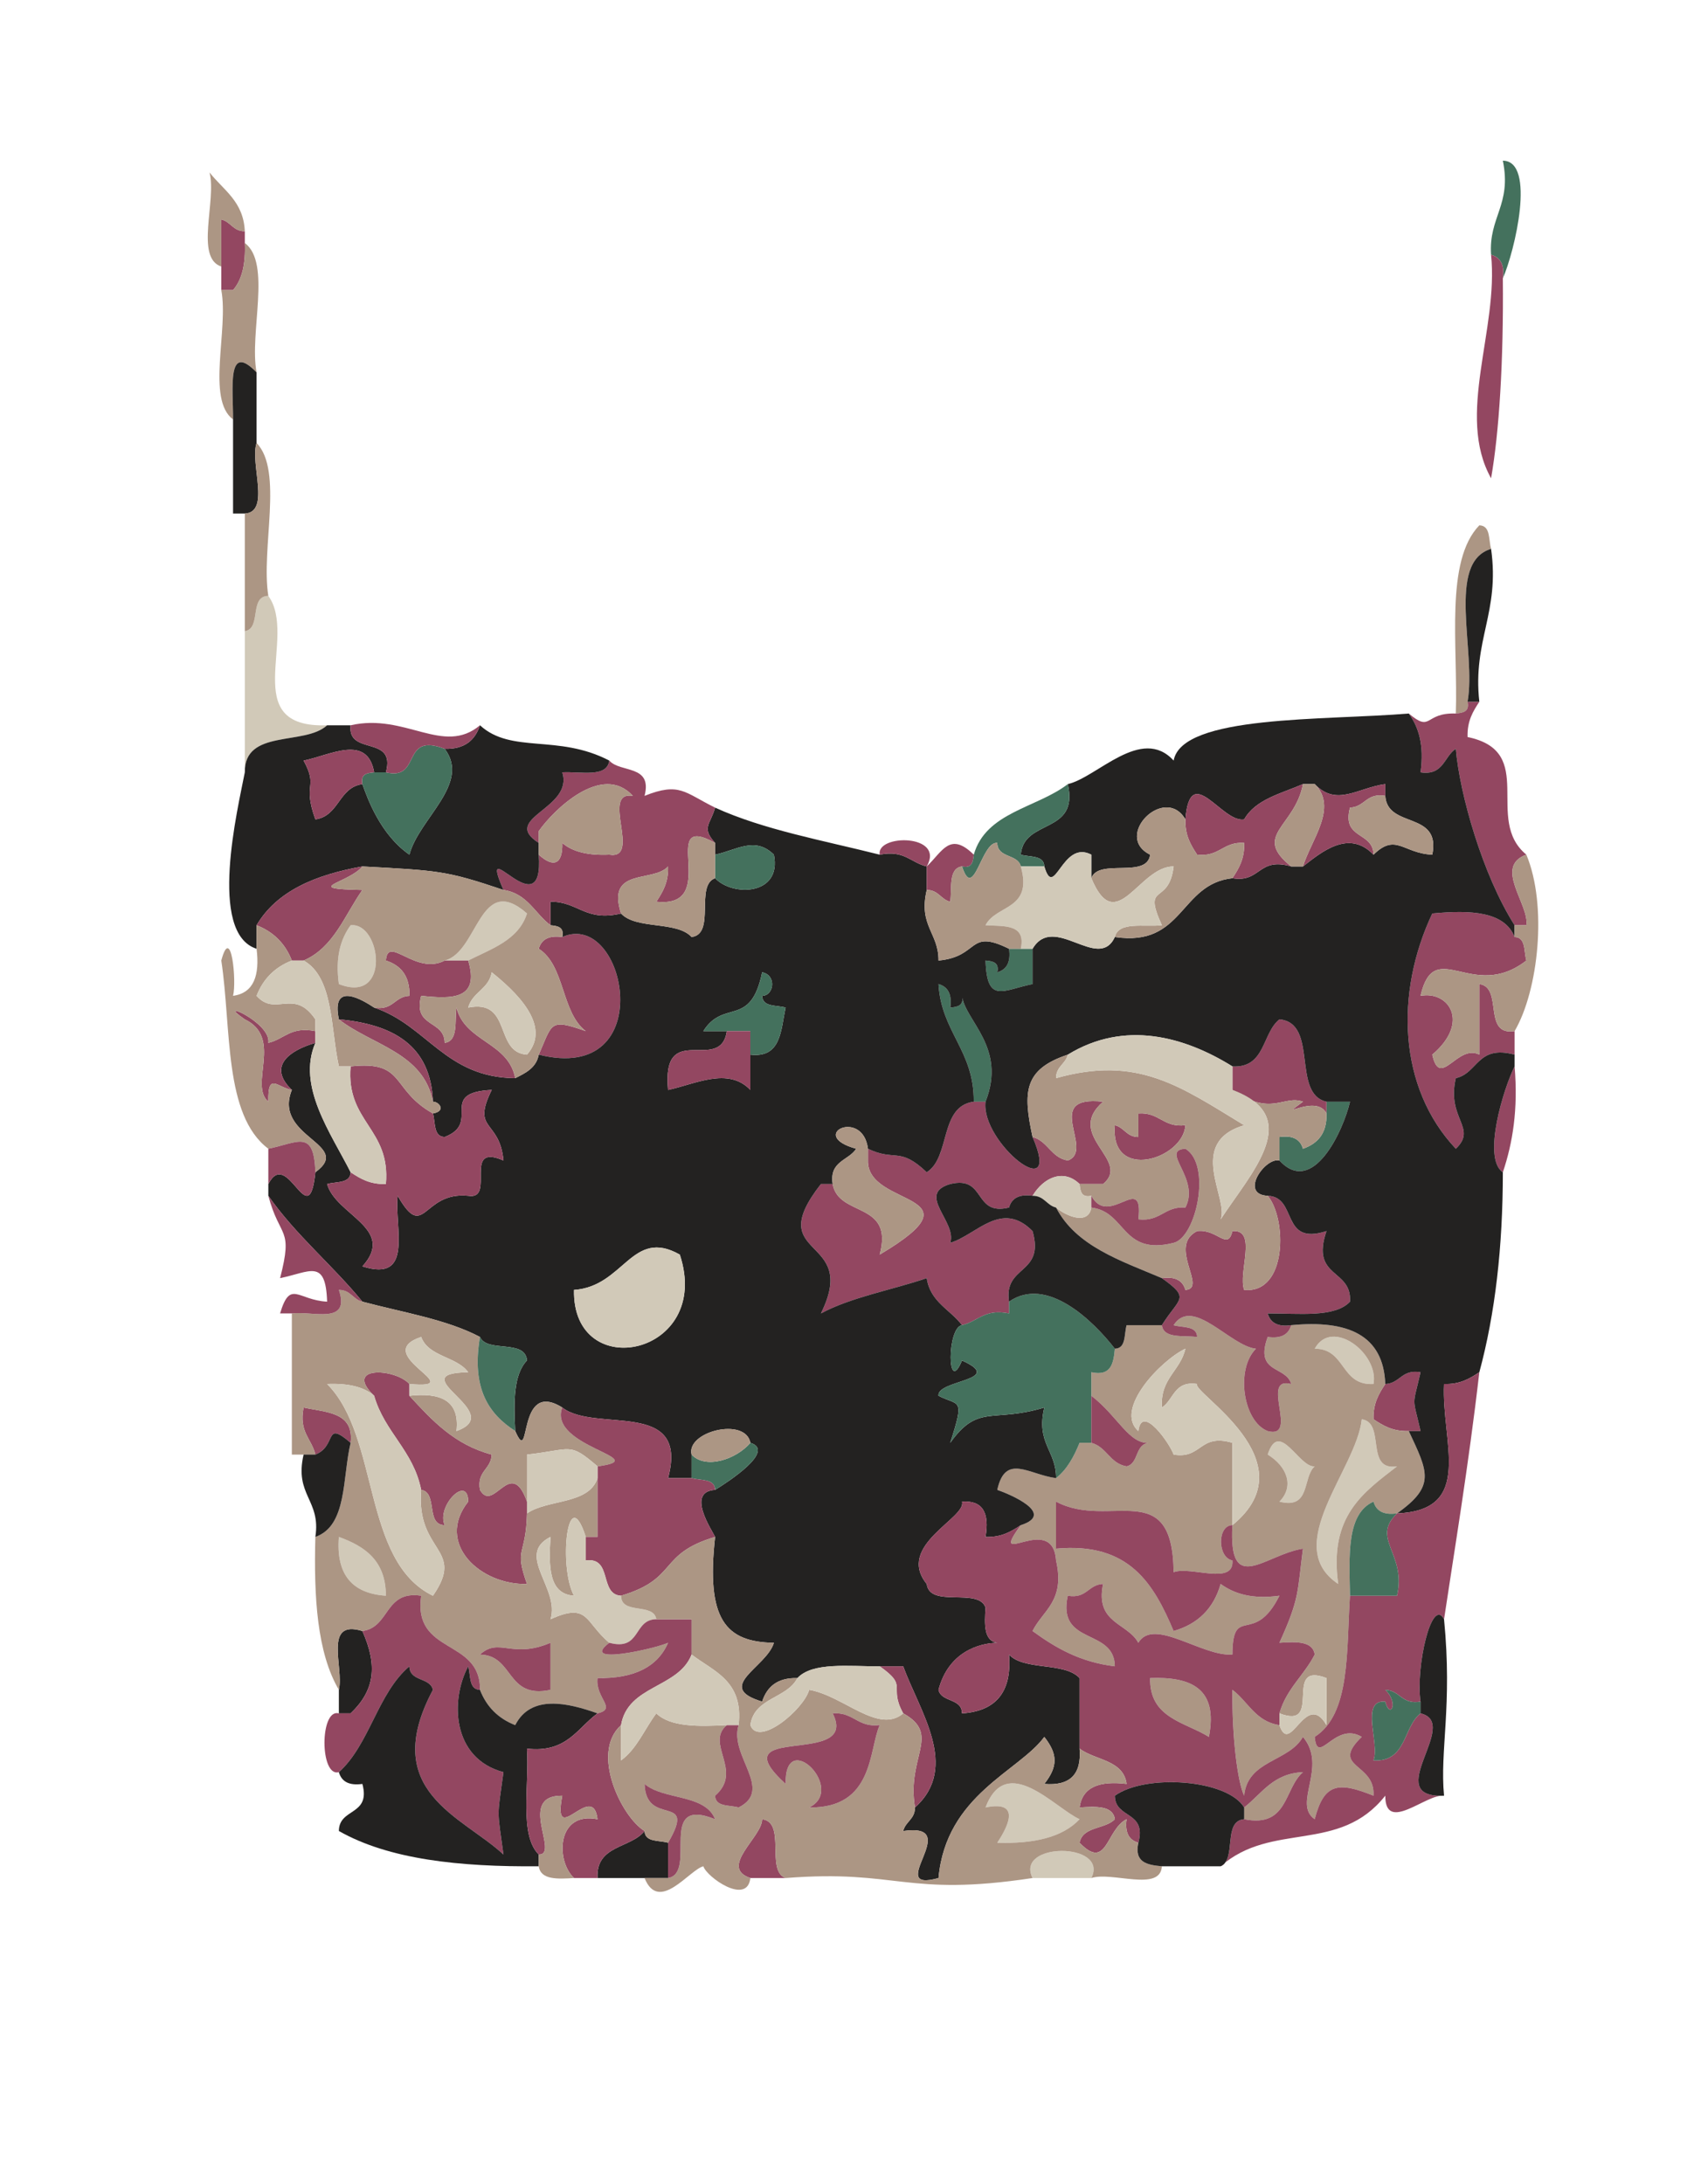 <?xml version="1.0" encoding="utf-8"?>
<!-- Generator: Adobe Illustrator 15.0.0, SVG Export Plug-In . SVG Version: 6.00 Build 0)  -->
<!DOCTYPE svg PUBLIC "-//W3C//DTD SVG 1.1//EN" "http://www.w3.org/Graphics/SVG/1.1/DTD/svg11.dtd">
<svg version="1.1" id="Capa_1" xmlns="http://www.w3.org/2000/svg" xmlns:xlink="http://www.w3.org/1999/xlink" x="0px" y="0px"
	 width="612px" height="792px" viewBox="0 0 612 792" enable-background="new 0 0 612 792" xml:space="preserve">
<path fill="#934761" d="M88.812,83.852c0,1.421,0,2.844,0,4.265c0.322,7.431-0.95,13.262-4.266,17.061c-1.421,0-2.843,0-4.265,0
	c0-2.844,0-5.687,0-8.53c0-5.687,0-11.375,0-17.061C83.735,80.397,84.535,83.862,88.812,83.852z"/>
<path fill="#D1C9B8" d="M161.32,348.297c12.263-3.077,12.546-32.234,29.857-17.061c-3.11,9.686-12.834,12.756-21.326,17.061
	C167.007,348.297,164.164,348.297,161.32,348.297z"/>
<path fill="#D1C9B8" d="M122.933,356.827c-1.36-9.892,0.683-16.373,4.266-21.326C138.272,334.257,142.021,364.342,122.933,356.827z"
	/>
<path fill="#934761" d="M195.442,382.418c5.037-11.286,3.693-13.246,17.061-8.53c-8.919-6.721-7.498-23.781-17.061-29.857
	c0.938-3.321,3.571-4.959,8.53-4.265C227.237,329.486,239.589,393.504,195.442,382.418z"/>
<path fill="#44715D" d="M366.051,344.031c1.424,0,2.847,0,4.267,0c1.422,0,2.844,0,4.266,0c0,4.266,0,8.531,0,12.796
	c-10.852,2.199-16.539,7.27-17.062-8.53c2.601,0.244,5.05,0.638,4.267,4.265C365.113,351.618,366.746,348.991,366.051,344.031z"/>
<path fill="#934761" d="M549.457,386.685c1.316,15.538-0.678,27.756-4.264,38.386C537.602,419.939,545.547,394.431,549.457,386.685z
	"/>
<path fill="#934761" d="M430.029,408.011c-0.732,12.34-27.422,20.638-25.59,0c3.452,0.812,4.254,4.275,8.528,4.265
	c0-2.844,0-5.688,0-8.529C420.623,403.2,421.967,408.965,430.029,408.011z"/>
<path fill="#D1C9B8" d="M498.273,501.845c-12.058,0.685-9.937-12.812-21.326-12.796
	C483.189,477.665,500.352,490.837,498.273,501.845z"/>
<path fill="#934761" d="M135.729,506.111c-11.318-10.854,7.453-10.075,12.796-4.268c0,1.422,0,2.844,0,4.268
	c8.175,8.885,16.35,17.771,29.856,21.326c-0.233,5.452-5.465,5.907-4.265,12.794c4.976,8.702,11.152-12.396,17.061,4.267
	c0,1.421,0,2.843,0,4.266c-0.383,15.935-4.782,12.156,0,25.592c-16.922,0.473-33.361-14.707-21.326-29.856
	c-0.056-10.025-11.635,1.555-8.531,8.53c-7.042-0.066-2.388-11.829-8.53-12.797C149.979,525.981,139.528,519.373,135.729,506.111z"
	/>
<path fill="#934761" d="M511.07,518.905c-5.869,0.185-9.363-2.009-12.797-4.265c-0.183-5.87,2.012-9.363,4.266-12.797
	c5.453-0.231,5.91-5.464,12.795-4.266c-2.986,13.13-2.986,8.198,0,21.326C513.914,518.905,512.492,518.905,511.07,518.905z"/>
<path fill="#934761" d="M127.199,523.172c-9.836-8.465-4.738,1.071-12.796,4.266c-1.344-5.766-6.07-8.147-4.265-17.063
	C118.296,512.175,128.498,511.919,127.199,523.172z"/>
<path fill="#D1C9B8" d="M506.805,531.702c-11.975,9.352-24.823,17.827-21.326,42.651c-20.959-13.885,6.609-41.521,8.529-59.713
	C502.801,515.801,495.025,533.528,506.805,531.702z"/>
<path fill="#D1C9B8" d="M476.947,531.702c-4.554,3.977-1.326,15.732-12.795,12.796c5.553-5.682,2.621-12.874-4.267-17.061
	C464.074,514.363,471.268,532.335,476.947,531.702z"/>
<path fill="#D1C9B8" d="M122.933,557.294c9.397,3.398,17.028,8.563,17.061,21.326C127.998,577.819,121.823,571.199,122.933,557.294z
	"/>
<path fill="#232221" d="M122.933,612.742c1.894-8.064-5.804-25.703,8.531-21.326c5.654,12.695,4.371,21.643-4.265,29.856
	c-1.422,0-2.844,0-4.266,0C122.933,618.428,122.933,615.585,122.933,612.742z"/>
<path fill="#AC9684" d="M417.234,608.477c14.778-0.561,24.76,3.677,21.325,21.326C429.781,624.365,416.93,623,417.234,608.477z"/>
<path fill="#AC9684" d="M451.355,659.659c0-1.422,0-2.844,0-4.266c6.397-4.978,10.432-12.318,21.325-12.796
	C465.785,648.496,467.385,662.892,451.355,659.659z"/>
<path fill="#D1C9B8" d="M391.643,659.659c-6.196,6.598-16.639,8.952-29.854,8.53c2.609-3.977,9.924-15.733-4.266-12.795
	C365.186,635.29,382.586,655.538,391.643,659.659z"/>
<path fill="#934761" d="M272.217,680.985c-11.58-3.884,4.349-14.945,4.266-21.326c8.857,1.094,1.166,18.737,8.529,21.326
	C280.747,680.985,276.482,680.985,272.217,680.985z"/>
<path fill="#232221" d="M233.83,663.925c0.117,4.147,5.22,3.311,8.53,4.266c0,4.266,0,8.53,0,12.796c-2.843,0-5.687,0-8.53,0
	c-5.687,0-11.374,0-17.061,0C216.107,668.945,228.826,670.295,233.83,663.925z"/>
<path fill="#D1C9B8" d="M374.582,680.985c-6.525-13.106,27.852-13.106,21.326,0C388.801,680.985,381.691,680.985,374.582,680.985z"
	/>
<path fill="#D1C9B8" d="M97.342,216.074c10.858,14.973-11.469,48.106,21.326,46.917c-8.114,7.525-30.073,1.206-29.856,17.061
	c0-17.061,0-34.122,0-51.183C94.954,227.903,90.3,216.141,97.342,216.074z"/>
<path fill="#AC9684" d="M88.812,88.117c9.763,7.298,1.566,32.556,4.265,46.917c-10.896-11.274-8.464,5.843-8.531,17.061
	c-9.764-7.297-1.566-32.556-4.265-46.917c1.422,0,2.844,0,4.265,0C87.861,101.379,89.133,95.547,88.812,88.117z"/>
<path fill="#AC9684" d="M528.131,258.726c0.828-24.763-4.025-55.215,8.529-68.244c4.149,0.117,3.313,5.22,4.266,8.53
	c-16.389,4.938-5.285,37.365-8.529,55.448C533.18,258.088,530.73,258.482,528.131,258.726z"/>
<path fill="#934761" d="M528.131,258.726c2.6-0.244,5.049-0.638,4.266-4.265c1.423,0,2.845,0,4.265,0
	c-2.254,3.433-4.447,6.926-4.265,12.796c25.541,5.276,5.787,29.879,21.326,42.653c-12.008,4.31,1.179,18.116,0,25.591
	c-1.422,0-2.844,0-4.266,0c-11.652-18.316-19.947-47.685-21.326-63.979c-4.338,2.771-4.41,9.808-12.797,8.53
	c1.361-9.891-0.682-16.372-4.264-21.326C519.545,265.83,516.496,258.337,528.131,258.726z"/>
<path fill="#934761" d="M549.457,382.418c-13.607-3.654-13.189,6.709-21.326,8.53c-3.465,14.751,7.963,18.006,0,25.592
	c-20.965-22.236-22.098-56.625-8.531-85.304c14.152-1.355,26.236-0.645,29.857,8.53c4.148,0.116,3.311,5.221,4.266,8.531
	c-19.604,15.239-33.301-9.175-38.389,12.795c10.182-1.916,18.129,9.563,4.266,21.326c2.806,12.773,9.121-4.076,17.062,0
	c0-8.53,0-17.061,0-25.591c8.793,1.161,1.018,18.888,12.797,17.061C549.457,376.731,549.457,379.575,549.457,382.418z"/>
<path fill="#AC9684" d="M468.418,480.519c20.459-1.978,33.467,3.499,34.121,21.326c-2.254,3.434-4.447,6.927-4.266,12.797
	c3.434,2.256,6.928,4.448,12.797,4.265c6.901,14.817,9.912,19.827-4.267,29.857c-4.959,0.693-7.592-0.943-8.53-4.266
	c-9.857,4.357-8.824,19.609-8.529,34.122c-1.322,20.004,0.256,42.908-12.797,51.183c1.028,10.996,7.338-5.854,17.061,0
	c-11.766,11.391,5.039,9.27,4.267,21.326c-12.763-5.132-17.927-4.599-21.326,8.53c-8.187-5.676,4.897-18.934-4.267-29.856
	c-5.098,9.119-20.106,8.33-21.325,21.326c-2.248-4.599-4.431-20.305-4.265-38.387c5.697,4.253,8.375,11.527,17.062,12.795
	c3.854,11.64,9.541-12.975,17.061,0c0-5.688,0-11.374,0-17.062c-16.221-6.271-0.838,19.065-17.061,12.796
	c2.5-8.875,8.965-13.784,12.795-21.325c-0.715-4.973-6.742-4.634-12.795-4.267c7.299-16.062,6.471-18.062,8.528-34.123
	c-13.844,2.189-27.045,17.43-25.59-8.528c-5.586,0.065-5.432,11.829,0,12.796c0.715,9.251-15.129,1.933-21.326,4.266
	c-0.327-35.145-23.305-15.251-42.651-25.592c0,5.688,0,11.374,0,17.06c26.646-2.476,35.455,12.887,42.651,29.858
	c8.853-2.521,14.539-8.209,17.062-17.063c4.949,3.577,11.436,5.625,21.326,4.267c-9.265,18.532-16.961,2.792-17.062,21.326
	c-11.067,0.776-28.567-13.63-34.123-4.267c-4.024-7.342-15.766-6.98-12.795-21.326c-5.453,0.232-5.908,5.465-12.797,4.267
	c-4.014,18.23,16.896,11.54,17.063,25.591c-12.695-1.521-21.644-6.798-29.857-12.795c3.789-7.588,11.908-10.842,8.531-25.592
	c-1.232-17.938-25.17,4.076-12.797-12.796c13.141-4.255-4.754-11.53-8.529-12.797c2.949-13.372,11.379-5.56,21.326-4.265
	c3.979-3.128,6.465-7.753,8.528-12.796c1.423,0,2.845,0,4.267,0c5.604,1.51,6.709,7.508,12.795,8.53
	c4.633-1.057,2.895-8.48,8.531-8.53c-7.613,0.812-11.535-9.536-21.326-17.061c0-2.846,0-5.688,0-8.532
	c7.254,1.566,8.049-3.325,8.531-8.53c4.147-0.116,3.311-5.22,4.264-8.53c4.266,0,8.531,0,12.797,0
	c0.688,4.999,7.775,3.601,12.795,4.268c-0.115-4.149-5.219-3.312-8.528-4.268c6.896-10.707,20.524,7.576,29.854,8.53
	c-7.436,7.371-4.719,26.37,4.266,29.856c11.58,3.056-3.049-20.114,8.531-17.062c-1.832-6.696-13.418-3.643-8.531-17.06
	C464.846,485.479,467.479,483.841,468.418,480.519z M476.947,489.049c11.391-0.016,9.27,13.479,21.326,12.796
	C500.352,490.837,483.189,477.665,476.947,489.049z M494.008,514.642c-1.92,18.192-29.488,45.828-8.529,59.714
	c-3.497-24.825,9.353-33.302,21.326-42.652C495.025,533.528,502.801,515.801,494.008,514.642z M459.887,527.438
	c6.888,4.188,9.818,11.38,4.267,17.062c11.469,2.938,8.241-8.819,12.795-12.796C471.268,532.335,464.074,514.363,459.887,527.438z
	 M430.029,489.049c-8.867,4.177-25.979,22.038-17.062,29.856c1.256-10.141,11.541,4.743,12.797,8.532
	c10.273,1.742,9.271-7.787,21.326-4.267c0,9.951,0,19.904,0,29.856c28.469-23.304-15.09-48.272-12.797-51.185
	c-8.385-1.276-8.457,5.761-12.795,8.53C420.844,499.769,428.197,497.169,430.029,489.049z"/>
<path fill="#934761" d="M421.5,463.459c4.959-0.694,7.592,0.942,8.529,4.264c8.221-0.433-6.619-15.895,4.266-21.325
	c7.299-0.899,11.047,7.274,12.797,0c9.248-0.723,1.935,15.129,4.265,21.325c15.745,1.456,15.495-25.901,8.53-34.122
	c11.008,0.367,4.488,18.262,21.326,12.797c-5.893,17.267,9.258,13.489,8.531,25.593c-5.498,5.875-18.527,4.22-29.857,4.264
	c0.939,3.322,3.57,4.96,8.531,4.266c-0.939,3.322-3.572,4.961-8.531,4.268c-4.887,13.417,6.699,10.362,8.531,17.06
	c-11.58-3.054,3.049,20.116-8.531,17.062c-8.983-3.486-11.701-22.485-4.266-29.856c-9.33-0.954-22.959-19.236-29.855-8.53
	c3.312,0.956,8.414,0.117,8.529,4.268c-5.02-0.667-12.107,0.731-12.795-4.268C427.721,470.506,432.113,470.973,421.5,463.459z"/>
<path fill="#44715D" d="M481.213,403.745c0-1.422,0-2.844,0-4.267c2.844,0,5.688,0,8.531,0
	c-2.461,10.58-13.502,34.512-25.592,21.326c0-2.844,0-5.687,0-8.53c4.959-0.694,7.592,0.943,8.528,4.266
	C477.932,414.68,481.441,411.082,481.213,403.745z"/>
<path fill="#934761" d="M481.213,403.745c-3.787-7.443-18.67,3.176-8.531-4.267c-7.086-2.543-11.448,5.589-25.59-4.266
	c0-2.844,0-5.688,0-8.529c12.035,0.665,10.689-12.058,17.062-17.062c14.295,1.344,4.299,26.979,17.061,29.856
	C481.213,400.901,481.213,402.323,481.213,403.745z"/>
<path fill="#934761" d="M353.257,399.479c1.421,0,2.843,0,4.266,0c-1.812,14.862,28.272,38.581,17.061,12.796
	c5.604,1.511,6.709,7.51,12.795,8.53c10.082-3.781-9.779-23.813,12.797-21.325c-14.233,12.423,10.521,21.147,0,29.855
	c-2.844,0-5.688,0-8.531,0c-5.682-5.553-12.872-2.621-17.061,4.265c-4.959-0.692-7.592,0.944-8.531,4.267
	c-13.127,3.177-8.194-11.707-21.326-8.53c-12.5,3.609,2.552,13.729,0,21.326c9.582-2.894,18.529-15.661,29.857-4.266
	c4.561,15.934-10.59,12.157-8.531,25.593c0,1.421,0,2.843,0,4.264c-8.912-1.804-11.295,2.922-17.061,4.266
	c-4.254-5.697-11.529-8.375-12.795-17.06c-12.729,4.33-27.285,6.835-38.387,12.794c14.25-28.733-21.737-19.16,0-46.917
	c1.422,0,2.843,0,4.265,0c2.104,12.118,22.293,6.143,17.062,25.591c38.314-22.77-4.76-16.921-4.266-34.121c0-1.422,0-2.844,0-4.266
	c9.908,4.765,11.418-0.911,21.326,8.53C344.914,419.573,340.693,401.134,353.257,399.479z"/>
<path fill="#44715D" d="M353.257,399.479c0.145-18.627-11.78-25.191-12.796-42.651c3.326,0.944,4.959,3.571,4.264,8.531
	c2.602-0.245,5.051-0.64,4.267-4.266c1.062,9.063,16.317,18.654,8.531,38.387C356.1,399.479,354.678,399.479,353.257,399.479z"/>
<path fill="#232221" d="M387.377,284.317c10.621-2.421,26.682-21.331,38.389-8.53c3.004-16.661,54.726-14.49,85.306-17.061
	c3.582,4.955,5.625,11.436,4.264,21.326c8.387,1.278,8.459-5.759,12.797-8.53c1.379,16.294,9.674,45.663,21.326,63.979
	c0,1.421,0,2.843,0,4.265c-3.621-9.175-15.705-9.886-29.857-8.53c-13.565,28.679-12.434,63.068,8.531,85.304
	c7.963-7.586-3.465-10.841,0-25.592c8.138-1.82,7.719-12.184,21.326-8.53c0,1.421,0,2.842,0,4.266
	c-3.91,7.746-11.854,33.255-4.264,38.386c-0.013,27.002-2.771,51.256-8.533,72.509c-3.433,2.256-6.924,4.449-12.795,4.266
	c-1.037,21.056,11.168,45.829-17.062,46.919c14.179-10.031,11.168-15.04,4.267-29.857c1.422,0,2.844,0,4.264,0
	c-2.986-13.128-2.986-8.196,0-21.326c-6.885-1.198-7.342,4.033-12.795,4.266c-0.654-17.827-13.662-23.304-34.121-21.326
	c-4.961,0.694-7.592-0.942-8.531-4.266c11.33-0.044,24.359,1.611,29.857-4.264c0.727-12.104-14.424-8.326-8.531-25.594
	c-16.838,5.466-10.317-12.429-21.326-12.796c-10.44-0.471-0.903-14.101,4.267-12.795c12.09,13.186,23.131-10.746,25.592-21.325
	c-2.844,0-5.688,0-8.531,0c-12.762-2.878-2.766-28.514-17.061-29.857c-6.371,5.004-5.025,17.727-17.062,17.062
	c-17.406-10.831-39.125-16.873-59.715-4.266c-15.934,5.315-16.359,13.428-12.795,29.856c11.213,25.785-18.871,2.066-17.062-12.795
	c7.787-19.733-7.47-29.325-8.53-38.388c0.784,3.626-1.665,4.021-4.267,4.266c0.695-4.96-0.938-7.586-4.264-8.531
	c1.016,17.46,12.939,24.024,12.796,42.652c-12.563,1.653-8.343,20.094-17.062,25.591c-9.908-9.441-11.418-3.767-21.326-8.53
	c-1.904-14.973-22.26-4.927-4.267,0c-2.771,4.338-9.808,4.41-8.53,12.796c-1.422,0-2.843,0-4.265,0
	c-21.737,27.757,14.25,18.184,0,46.917c11.102-5.959,25.658-8.464,38.387-12.794c1.266,8.685,8.541,11.361,12.795,17.06
	c-5.476,0.7-5.476,26.036,0,12.798c16.155,7.27-9.264,7.02-8.529,12.796c7.525,3.842,9.613,0.343,4.264,17.061
	c10.144-14.284,15.361-7.131,34.123-12.797c-3.082,13.035,4.359,15.546,4.267,25.593c-9.947-1.295-18.377-9.107-21.326,4.265
	c3.774,1.267,21.67,8.542,8.529,12.797c-3.433,2.255-6.925,4.447-12.796,4.266c1.449-8.564-0.87-13.347-8.53-12.796
	c1.768,5.902-24.146,15.854-12.795,29.856c1.094,8.856,18.737,1.166,21.325,8.529c-0.366,6.055-0.704,12.079,4.267,12.796
	c-6.688,0.122-17.717,3.354-21.326,17.063c1.055,4.631,8.48,2.893,8.529,8.53c11.996-0.802,18.172-7.422,17.061-21.326
	c5.455,5.92,20.14,2.608,25.592,8.53c0,8.529,0,17.061,0,25.592c0.773,9.308-3.491,13.571-12.795,12.795
	c4.943-6.31,4.943-10.751,0-17.062c-9.112,12.483-35.621,20.959-38.387,51.184c-20.261,5.586,9.802-20.306-12.797-17.062
	c0.812-3.455,4.277-4.255,4.267-8.529c16.395-14.729,1.499-35.134-4.267-51.185c-2.842,0-5.688,0-8.529,0
	c-11.33,0.044-24.359-1.609-29.857,4.266c-7.297-0.188-11.046,3.171-12.795,8.53c-17.611-5.298,1.615-12.407,4.265-21.326
	c-17.539-0.261-24.675-8.485-21.326-38.387c-1.25-2.622-10.607-16.417,0-17.063c4.715-2.888,22.126-14.173,12.796-17.061
	c-1.771-9.475-23.387-4.094-21.327,4.267c0,2.843,0,5.686,0,8.529c-2.843,0-5.687,0-8.53,0
	c7.764-29.091-26.441-16.217-38.387-25.593c-16.817-10.518-11.074,22.215-17.061,8.53c-0.561-10.519-0.644-20.548,4.266-25.59
	c-0.645-7.888-14.445-2.622-17.061-8.53c-12.096-6.388-28.068-8.898-42.652-12.796c-10.88-13.297-24.181-24.159-34.122-38.389
	c0-1.422,0-2.844,0-4.266c7.053-13.662,14.689,18.761,17.061-4.266c14.04-10.226-15.518-12.584-8.531-29.856
	c-9.23-8.852-0.233-14.539,8.531-17.061c-6.787,15.723,5.653,32.756,12.796,46.917c-0.117,4.148-5.221,3.311-8.531,4.266
	c3.066,11.219,25.23,16.167,12.796,29.856c18.794,5.998,11.557-14.034,12.795-25.593c9.769,17.019,8.825-1.653,25.592,0
	c10.218,1.689-2.366-19.426,12.795-12.795c-1.427-15.105-11.734-10.484-4.265-25.592c-19.905,1.011-3.471,11.868-17.061,17.062
	c-4.148-0.116-3.31-5.221-4.265-8.529c4.843-0.813,2.366-4.276,0-4.266c-0.761-20.565-14.606-28.046-34.122-29.857
	c-2.938-14.19,8.82-6.875,12.796-4.265c19.188,6.397,25.808,25.379,51.183,25.59c3.799-1.887,7.631-3.742,8.531-8.53
	c44.146,11.085,31.795-52.933,8.53-42.652c0.783-3.626-1.666-4.021-4.265-4.265c0-2.844,0-5.688,0-8.53
	c10.046-0.095,12.557,7.347,25.591,4.265c5.454,5.92,20.138,2.61,25.591,8.53c8.858-1.094,1.167-18.739,8.531-21.326
	c6.376,6.764,24.314,6.237,21.326-8.53c-6.886-6.771-13.506-1.655-21.326,0c0-1.422,0-2.844,0-4.265
	c-5.121-5.598-1.661-6.709,0-12.796c17.556,8.03,39.276,11.907,59.714,17.061c8.914-1.805,11.295,2.921,17.062,4.265
	c0,2.843,0,5.687,0,8.53c-3.082,13.034,4.359,15.544,4.266,25.592c15.105-1.422,10.484-11.735,25.59-4.266
	c0.695,4.959-0.938,7.586-4.264,8.531c0.783-3.627-1.666-4.021-4.266-4.265c0.521,15.8,6.209,10.729,17.061,8.53
	c0-4.265,0-8.53,0-12.796c7.781-13.129,23.908,8.569,29.857-4.265c25.079,3.754,23.387-19.271,42.651-21.326
	c10.273,1.744,9.271-7.787,21.326-4.265c1.422,0,2.844,0,4.264,0c6.634-5.148,16.623-13.629,25.593-4.265
	c8.125-7.992,10.721-0.467,21.325,0c3.212-16.006-16.293-9.297-17.061-21.327c0-1.422,0-2.843,0-4.266
	c-9.969,1.316-17.621,8.354-25.592,0c-1.42,0-2.842,0-4.267,0c-7.924,3.45-17.231,5.516-21.325,12.796
	c-8.048,1.466-19.599-21.359-21.326,0c-7.457-12.807-26.367,6.109-12.795,12.796c-1.095,8.858-18.738,1.166-21.326,8.53
	c0-2.844,0-5.687,0-8.53c-10.674-5.632-13.353,16.86-17.062,4.265c-0.116-4.149-5.221-3.31-8.53-4.265
	C371.355,296.725,391.543,302.701,387.377,284.317z M272.217,382.418c11.252,1.299,11.002-8.908,12.795-17.061
	c-3.31-0.956-8.413-0.117-8.529-4.266c4.304-0.05,5.364-7.476,0-8.53c-4.166,20.349-13.885,9.541-21.327,21.326
	c2.843,0,5.687,0,8.53,0c-2.36,15.767-23.759-4.466-21.326,21.326c9.708-2.07,21.787-8.464,29.857,0
	C272.217,390.948,272.217,386.685,272.217,382.418z M246.625,454.927c-17.455-9.861-20.17,11.574-38.387,12.796
	C207.521,502.106,258.677,491.604,246.625,454.927z"/>
<path fill="#934761" d="M319.135,604.211c2.843,0,5.688,0,8.529,0c5.766,16.051,20.66,36.454,4.267,51.184
	c-3.144-18.472,9.646-26.413-4.267-34.121C322.128,611.259,329.836,611.725,319.135,604.211z"/>
<path fill="#44715D" d="M250.89,527.438c5.048,5.427,16.112,1.811,21.327-4.266c9.33,2.887-8.081,14.173-12.796,17.061
	c-0.117-4.147-5.221-3.311-8.531-4.265C250.89,533.123,250.89,530.28,250.89,527.438z"/>
<path fill="#AC9684" d="M174.116,484.785c-3.183,18.82,3.288,27.989,12.795,34.12c5.987,13.685,0.244-19.048,17.061-8.53
	c-5.415,14.302,33.811,18.577,12.796,21.327c-10.418-8.938-9.085-6.099-25.591-4.265c0,5.686,0,11.372,0,17.061
	c-5.909-16.661-12.085,4.437-17.061-4.268c-1.2-6.886,4.032-7.341,4.265-12.794c-13.507-3.555-21.682-12.44-29.856-21.325
	c11.152-1.2,18.349,1.554,17.061,12.794c18.822-6.652-20.826-20.942,4.266-21.326c-4.177-5.774-14.379-5.524-17.061-12.794
	c-19.027,6.369,18.505,19.115-4.265,17.06c-5.343-5.809-24.114-6.587-12.796,4.268c-3.793-3.312-9.63-4.588-17.061-4.268
	c19.177,19.205,12.563,64.212,38.387,76.775c12.019-17.283-6.198-15.522-4.265-38.389c6.142,0.968,1.488,12.729,8.53,12.797
	c-3.104-6.977,8.475-18.557,8.531-8.53c-12.035,15.148,4.404,30.329,21.326,29.855c-4.782-13.435-0.383-9.656,0-25.591
	c7.559-5.236,22.481-3.109,25.591-12.796c0,7.108,0,14.217,0,21.326c-1.422,0-2.843,0-4.265,0
	c-6.665-20.749-9.941,10.974-4.266,21.326c-9.324-0.628-9.158-10.747-8.53-21.326c-12.896,6.453,3.538,18.722,0,29.856
	c13.918-6.287,12.324,1,21.326,8.529c-11.174,8.464,16.817,2.07,21.326,0c-3.876,8.919-12.59,13.007-25.591,12.796
	c-0.899,7.298,7.27,11.047,0,12.797c-10.924-3.884-24.181-6.909-29.857,4.265c-6.142-2.388-10.407-6.653-12.795-12.795
	c0.283-18.761-24.403-12.563-21.326-34.122c-13.39-2.018-11.269,11.479-21.326,12.796c-14.334-4.377-6.637,13.262-8.531,21.326
	c-7.903-13.419-9.119-33.534-8.53-55.448c11.624-4.016,9.763-21.516,12.796-34.122c1.299-11.253-8.903-10.997-17.061-12.797
	c-1.805,8.914,2.921,11.297,4.265,17.063c-1.422,0-2.844,0-4.265,0c-1.422,0-2.844,0-4.266,0c0-17.063,0-34.122,0-51.186
	c7.559-0.972,21.36,4.299,17.061-8.53c4.276-0.011,5.076,3.455,8.531,4.268C146.048,475.887,162.02,478.397,174.116,484.785z
	 M139.994,578.62c-0.033-12.764-7.664-17.928-17.061-21.326C121.823,571.199,127.998,577.819,139.994,578.62z M199.708,612.742
	c0-5.688,0-11.375,0-17.063c-14.14,6.01-18.505-2.128-25.591,4.267C186.618,600.24,183.463,616.195,199.708,612.742z"/>
<path fill="#934761" d="M97.342,433.601c9.941,14.229,23.242,25.093,34.122,38.39c-3.455-0.813-4.254-4.277-8.531-4.268
	c4.299,12.829-9.502,7.56-17.061,8.53c-1.421,0-2.843,0-4.265,0c3.71-12.406,6.387-4.797,17.061-4.264
	c-0.522-15.802-6.209-10.73-17.061-8.53C106.45,444.753,101.584,449.451,97.342,433.601z"/>
<path fill="#934761" d="M114.403,373.888c0,1.421,0,2.843,0,4.265c-8.764,2.522-17.761,8.209-8.531,17.061
	c-5.359-0.933-8.719-6.642-8.53,4.267c-7.164-6.077,5.432-23.138-8.53-29.857c-11.552-7.897,9.752,1.099,8.53,8.53
	C103.106,376.809,105.489,372.083,114.403,373.888z"/>
<path fill="#934761" d="M157.055,403.745c0.955,3.31,0.117,8.413,4.265,8.529c13.59-5.192-2.844-16.051,17.061-17.062
	c-7.469,15.106,2.838,10.485,4.265,25.592c-15.162-6.631-2.577,14.484-12.795,12.795c-16.767-1.653-15.823,17.019-25.592,0
	c-1.238,11.559,5.999,31.591-12.795,25.593c12.435-13.689-9.73-18.639-12.796-29.856c3.31-0.955,8.414-0.116,8.531-4.266
	c3.432,2.256,6.925,4.449,12.795,4.266c1.761-20.243-14.556-22.409-12.795-42.651C147.286,384.451,141.549,395.03,157.055,403.745z"
	/>
<path fill="#934761" d="M157.055,399.479c-3.449-17.876-22.181-20.471-34.122-29.856
	C142.449,371.433,156.294,378.914,157.055,399.479z"/>
<path fill="#934761" d="M135.729,365.358c6.887,1.199,7.342-4.033,12.796-4.266c0.188-7.298-3.171-11.046-8.531-12.795
	c0.627-9.519,10.747,5.531,21.326,0c2.844,0,5.687,0,8.531,0c4.282,14.24-5.92,13.984-17.061,12.795
	c-3.104,11.64,8.475,8.586,8.53,17.061c4.998-0.689,3.599-7.774,4.265-12.795c3.144,12.496,18.828,12.451,21.326,25.59
	C161.537,390.737,154.917,371.755,135.729,365.358z"/>
<path fill="#44715D" d="M259.421,309.91c7.82-1.655,14.44-6.771,21.326,0c2.988,14.767-14.95,15.294-21.326,8.53
	C259.421,315.596,259.421,312.753,259.421,309.91z"/>
<path fill="#934761" d="M221.034,275.787c3.977,4.554,15.734,1.328,12.796,12.796c12.729-5.093,14.501-1.178,25.591,4.266
	c-1.661,6.086-5.121,7.198,0,12.796c-21.376-11.763,2.677,23.902-21.326,21.326c2.254-3.433,4.449-6.926,4.265-12.796
	c-5.387,5.987-22.503,0.244-17.061,17.061c-13.035,3.082-15.545-4.36-25.591-4.265c0,2.843,0,5.688,0,8.53
	c-5.698-4.254-8.375-11.53-17.061-12.796c-9.908-22.559,14.851,14.945,12.796-12.795c5.249,4.765,8.758,3.709,8.53-4.265
	c3.799,3.309,9.63,4.587,17.061,4.265c11.874,1.921-3.343-23.248,8.53-21.327c-11.107-12.201-28.757,5.121-34.122,12.796
	c0,1.422,0,2.843,0,4.266c-14.167-9.025,12.801-12.385,8.53-25.592C210.727,279.697,220.24,282.107,221.034,275.787z"/>
<path fill="#934761" d="M319.135,309.91c-1.36-7.531,23.893-7.609,17.062,4.265c5.697-5.376,8.375-12.818,17.062-4.265
	c-0.245,2.599-0.64,5.048-4.267,4.265c-4.998,0.688-3.599,7.775-4.267,12.796c-3.452-0.812-4.252-4.277-8.528-4.266
	c0-2.843,0-5.687,0-8.53C330.43,312.831,328.049,308.104,319.135,309.91z"/>
<path fill="#934761" d="M476.947,284.317c7.971,8.354,15.623,1.316,25.592,0c0,1.422,0,2.844,0,4.266
	c-6.887-1.2-7.342,4.032-12.795,4.266c-3.105,11.64,8.475,8.586,8.529,17.061c-8.97-9.364-18.959-0.883-25.593,4.265
	C475.604,304.623,485.502,292.804,476.947,284.317z"/>
<path fill="#AC9684" d="M502.539,288.583c0.768,12.029,20.271,5.32,17.061,21.327c-10.604-0.467-13.2-7.992-21.325,0
	c-0.056-8.475-11.636-5.421-8.529-17.061C495.197,292.615,495.652,287.383,502.539,288.583z"/>
<path fill="#934761" d="M430.029,297.113c1.729-21.359,13.278,1.466,21.326,0c4.094-7.28,13.401-9.346,21.325-12.796
	c-2.907,15.562-18.582,18.494-4.264,29.857c-12.057-3.521-11.053,6.009-21.326,4.265c2.256-3.433,4.449-6.926,4.265-12.795
	c-7.652-0.545-8.996,5.22-17.062,4.265C432.041,306.477,429.848,302.984,430.029,297.113z"/>
<path fill="#AC9684" d="M395.908,318.44c2.588-7.364,20.231,0.328,21.326-8.53c-13.572-6.687,5.338-25.603,12.795-12.796
	c-0.183,5.871,2.012,9.364,4.266,12.796c8.064,0.955,9.408-4.81,17.062-4.265c0.186,5.87-2.009,9.363-4.265,12.795
	c-19.266,2.055-17.572,25.08-42.651,21.326c1.319-5.787,10.68-3.538,17.061-4.265c-7.252-15.906,2.521-6.753,4.266-21.326
	C413.148,314.063,404.973,340.171,395.908,318.44z"/>
<path fill="#44715D" d="M370.316,314.175c-1.056-4.632-8.479-2.894-8.529-8.53c-5.766-0.722-8.525,21.692-12.797,8.53
	c3.627,0.783,4.021-1.667,4.267-4.265c4.425-15.484,22.893-16.917,34.12-25.592c4.166,18.383-16.021,12.407-17.061,25.592
	c3.311,0.955,8.414,0.116,8.53,4.265C376.004,314.175,373.16,314.175,370.316,314.175z"/>
<path fill="#232221" d="M118.668,262.991c2.844,0,5.687,0,8.531,0c-1.267,11.219,16.55,3.354,12.795,17.061
	c-1.421,0-2.844,0-4.265,0c-2.466-14.067-16.106-6.114-25.591-4.265c5.493,10.058-0.561,7.937,4.265,21.326
	c8.697-1.254,8.364-11.54,17.061-12.796c1.794,5.06,6.481,18.261,17.061,25.592c3.382-13.068,22.392-25.681,12.795-38.387
	c7.298,0.188,11.046-3.171,12.796-8.531c11.474,10.475,28.235,3.066,46.917,12.796c-0.794,6.32-10.307,3.91-17.061,4.265
	c4.271,13.207-22.698,16.567-8.53,25.592c0,1.421,0,2.843,0,4.265c2.055,27.741-22.704-9.764-12.796,12.795
	c-20.826-7.025-23.503-7.025-51.183-8.53c-16.889,3.01-30.995,8.819-38.387,21.326c0,2.843,0,5.687,0,8.53
	c-17.745-5.67-6.815-50.755-4.265-63.979C88.595,264.197,110.554,270.517,118.668,262.991z"/>
<path fill="#44715D" d="M161.32,271.522c9.597,12.707-9.414,25.319-12.795,38.387c-10.58-7.331-15.267-20.532-17.061-25.592
	c-0.783-3.626,1.666-4.021,4.265-4.265c1.421,0,2.844,0,4.265,0C153.134,283.24,145.193,265.346,161.32,271.522z"/>
<path fill="#934761" d="M127.199,262.991c19.882-4.542,33.639,11.147,46.917,0c-1.75,5.36-5.498,8.72-12.796,8.531
	c-16.127-6.176-8.186,11.718-21.326,8.53C143.749,266.346,125.932,274.21,127.199,262.991z"/>
<path fill="#934761" d="M93.077,335.501c7.392-12.507,21.498-18.316,38.387-21.326c-5.042,6.12-22.626,8.08,0,8.53
	c-6.459,9.18-10.38,20.898-21.326,25.592c-1.422,0-2.844,0-4.266,0C103.484,342.154,99.219,337.889,93.077,335.501z"/>
<path fill="#934761" d="M131.464,284.317c-8.697,1.256-8.364,11.542-17.061,12.796c-4.826-13.39,1.228-11.268-4.265-21.326
	c9.485-1.849,23.125-9.802,25.591,4.265C133.13,280.297,130.681,280.691,131.464,284.317z"/>
<path fill="#AC9684" d="M131.464,314.175c27.68,1.505,30.356,1.505,51.183,8.53c8.686,1.266,11.363,8.542,17.061,12.796
	c2.599,0.244,5.048,0.639,4.265,4.265c-4.959-0.694-7.592,0.944-8.53,4.265c9.563,6.076,8.142,23.136,17.061,29.857
	c-13.368-4.716-12.024-2.755-17.061,8.53c-0.899,4.788-4.732,6.643-8.531,8.53c-2.499-13.139-18.183-13.095-21.326-25.59
	c-0.666,5.021,0.733,12.106-4.265,12.795c-0.055-8.475-11.635-5.42-8.53-17.061c11.141,1.188,21.343,1.444,17.061-12.795
	c8.492-4.305,18.216-7.375,21.326-17.061c-17.311-15.173-17.594,13.984-29.857,17.061c-10.58,5.531-20.699-9.519-21.326,0
	c5.359,1.749,8.719,5.498,8.531,12.795c-5.454,0.233-5.909,5.464-12.796,4.266c-3.976-2.61-15.734-9.925-12.796,4.265
	c11.941,9.386,30.673,11.979,34.122,29.857c2.366-0.012,4.843,3.453,0,4.266c-15.506-8.715-9.769-19.294-29.856-17.061
	c-1.422,0-2.844,0-4.266,0c-3.066-13.997-1.883-32.24-12.795-38.388c10.946-4.693,14.867-16.412,21.326-25.592
	C108.838,322.255,126.421,320.294,131.464,314.175z M127.199,335.501c-3.583,4.954-5.626,11.435-4.266,21.326
	C142.021,364.342,138.272,334.257,127.199,335.501z M178.381,352.562c-1.022,6.086-7.025,7.197-8.53,12.796
	c16.005-3.211,9.296,16.294,21.326,17.061C200.629,371.71,186.307,358.926,178.381,352.562z"/>
<path fill="#AC9684" d="M195.442,305.645c0-1.422,0-2.844,0-4.266c5.365-7.675,23.015-24.997,34.122-12.796
	c-11.874-1.921,3.344,23.248-8.53,21.327c-7.431,0.322-13.262-0.956-17.061-4.265c0.228,7.975-3.282,9.03-8.53,4.265
	C195.442,308.487,195.442,307.066,195.442,305.645z"/>
<path fill="#AC9684" d="M472.682,284.317c1.425,0,2.847,0,4.267,0c8.555,8.486-1.345,20.305-4.267,29.857c-1.42,0-2.842,0-4.264,0
	C454.1,302.812,469.773,299.879,472.682,284.317z"/>
<path fill="#D1C9B8" d="M370.316,314.175c2.844,0,5.688,0,8.53,0c3.709,12.595,6.388-9.897,17.062-4.265c0,2.843,0,5.687,0,8.53
	c9.063,21.731,17.24-4.376,29.856-4.265c-1.743,14.573-11.518,5.42-4.266,21.326c-6.381,0.727-15.74-1.522-17.061,4.265
	c-5.949,12.834-22.076-8.864-29.857,4.265c-1.422,0-2.844,0-4.266,0c1.993-9.103-6.093-8.125-12.796-8.53
	C361.338,327.942,374.832,330.063,370.316,314.175z"/>
<path fill="#AC9684" d="M348.99,314.175c4.271,13.162,7.031-9.252,12.797-8.53c0.051,5.637,7.475,3.898,8.529,8.53
	c4.516,15.889-8.979,13.768-12.796,21.326c6.703,0.405,14.789-0.572,12.796,8.53c-1.421,0-2.843,0-4.267,0
	c-15.104-7.47-10.483,2.843-25.59,4.266c0.095-10.047-7.348-12.558-4.266-25.592c4.276-0.011,5.075,3.454,8.528,4.266
	C345.393,321.95,343.992,314.863,348.99,314.175z"/>
<path fill="#AC9684" d="M553.723,309.91c7.687,18.36,4.394,49.222-4.266,63.979c-11.779,1.827-4.004-15.9-12.797-17.061
	c0,8.531,0,17.061,0,25.591c-7.939-4.076-14.256,12.773-17.062,0c13.863-11.763,5.916-23.242-4.266-21.326
	c5.088-21.97,18.785,2.443,38.389-12.795c-0.955-3.31-0.116-8.415-4.266-8.531c0-1.422,0-2.844,0-4.265c1.422,0,2.844,0,4.266,0
	C554.9,328.025,541.715,314.219,553.723,309.91z"/>
<path fill="#AC9684" d="M93.077,344.031c0-2.843,0-5.688,0-8.53c6.142,2.388,10.407,6.653,12.795,12.796
	c-6.142,2.388-10.407,6.653-12.795,12.795c6.887,7.787,13.507-2.999,21.326,8.53c0,1.421,0,2.844,0,4.266
	c-8.914-1.805-11.296,2.92-17.061,4.265c1.222-7.431-20.082-16.427-8.53-8.53c13.962,6.72,1.366,23.781,8.53,29.857
	c-0.189-10.907,3.171-5.198,8.53-4.267c-6.987,17.272,22.571,19.632,8.531,29.856c-0.522-15.801-6.209-10.729-17.061-8.53
	C81.108,404.333,84.013,373,80.281,348.297c3.582-13.551,5.626,7.569,4.265,12.795C92.049,360.064,94.271,353.75,93.077,344.031z"/>
<path fill="#44715D" d="M263.686,373.888c-2.843,0-5.687,0-8.53,0c7.442-11.786,17.161-0.978,21.327-21.326
	c5.364,1.055,4.304,8.48,0,8.53c0.116,4.149,5.22,3.31,8.529,4.266c-1.793,8.152-1.543,18.36-12.795,17.061c0-2.843,0-5.688,0-8.53
	C269.374,373.888,266.53,373.888,263.686,373.888z"/>
<path fill="#934761" d="M272.217,382.418c0,4.266,0,8.53,0,12.795c-8.07-8.464-20.149-2.07-29.857,0
	c-2.433-25.792,18.966-5.559,21.326-21.326c2.844,0,5.688,0,8.531,0C272.217,376.731,272.217,379.575,272.217,382.418z"/>
<path fill="#AC9684" d="M447.092,395.214c14.142,9.854,18.504,1.723,25.59,4.267c-10.139,7.44,4.744-3.179,8.531,4.266
	c0.229,7.337-3.281,10.935-8.531,12.795c-0.938-3.321-3.569-4.96-8.528-4.266c0,2.845,0,5.688,0,8.53
	c-5.17-1.306-14.707,12.324-4.267,12.795c6.965,8.221,7.215,35.578-8.53,34.122c-2.33-6.196,4.983-22.048-4.265-21.325
	c-1.75,7.274-5.498-0.899-12.797,0c-10.885,5.432,3.955,20.894-4.266,21.325c-0.938-3.32-3.57-4.958-8.529-4.264
	c-14.973-6.354-31.102-11.553-38.387-25.593c3.442,2.955,11.686,6.637,12.795,0c12.707,1.511,10.879,17.556,29.856,12.796
	c8.246-2.043,13.834-28.362,4.265-34.122c-9.513,0.628,5.539,10.747,0,21.326c-7.652-0.544-8.996,5.221-17.062,4.266
	c1.994-17.544-10.723,3.351-17.061-8.531c-3.627,0.783-4.021-1.665-4.267-4.265c2.845,0,5.688,0,8.531,0
	c10.521-8.708-14.233-17.434,0-29.855c-22.576-2.488-2.715,17.544-12.797,21.325c-6.086-1.021-7.191-7.021-12.795-8.53
	c-3.564-16.428-3.139-24.542,12.795-29.856c-0.811,3.456-4.275,4.254-4.264,8.53c29.596-8.391,45.09,2.988,68.242,17.063
	c-21.236,6.381-5.421,26.713-8.529,34.121C453.855,425.237,473.465,405.005,447.092,395.214z M412.969,403.745
	c0,2.842,0,5.687,0,8.529c-4.274,0.012-5.076-3.453-8.528-4.265c-1.832,20.637,24.856,12.34,25.59,0
	C421.967,408.965,420.623,403.2,412.969,403.745z"/>
<path fill="#D1C9B8" d="M387.377,382.418c20.59-12.606,42.309-6.564,59.715,4.266c0,2.842,0,5.686,0,8.529
	c26.373,9.791,6.765,30.023-4.266,46.918c3.108-7.408-12.707-27.74,8.529-34.121c-23.152-14.074-38.646-25.453-68.242-17.063
	C383.102,386.673,386.566,385.874,387.377,382.418z"/>
<path fill="#D1C9B8" d="M374.582,433.601c4.188-6.886,11.379-9.816,17.061-4.265c0.244,2.6,0.64,5.048,4.267,4.265
	c0,1.424,0,2.846,0,4.267c-1.109,6.637-9.353,2.955-12.795,0C379.658,437.056,378.859,433.591,374.582,433.601z"/>
<path fill="#AC9684" d="M314.869,416.54c0,1.422,0,2.844,0,4.266c-0.494,17.2,42.58,11.353,4.266,34.121
	c5.231-19.449-14.957-13.473-17.062-25.591c-1.277-8.386,5.759-8.458,8.53-12.796C292.609,411.613,312.965,401.567,314.869,416.54z"
	/>
<path fill="#D1C9B8" d="M127.199,425.07c-7.143-14.161-19.583-31.194-12.796-46.917c0-1.422,0-2.843,0-4.265
	c0-1.422,0-2.844,0-4.266c-7.819-11.529-14.439-0.744-21.326-8.53c2.388-6.143,6.653-10.408,12.795-12.795c1.422,0,2.844,0,4.266,0
	c10.913,6.148,9.729,24.391,12.795,38.388c1.422,0,2.844,0,4.266,0c-1.761,20.242,14.556,22.408,12.795,42.651
	C134.124,429.52,130.63,427.326,127.199,425.07z"/>
<path fill="#934761" d="M395.908,433.601c6.338,11.882,19.055-9.013,17.061,8.531c8.064,0.955,9.408-4.81,17.062-4.266
	c5.539-10.579-9.513-20.698,0-21.326c9.569,5.76,3.981,32.079-4.265,34.122c-18.979,4.76-17.149-11.285-29.856-12.796
	C395.908,436.445,395.908,435.023,395.908,433.601z"/>
<path fill="#D1C9B8" d="M148.525,501.845c22.77,2.057-14.762-10.689,4.265-17.06c2.682,7.27,12.884,7.02,17.061,12.794
	c-25.092,0.384,14.556,14.674-4.266,21.326c1.289-11.24-5.909-13.994-17.061-12.794
	C148.525,504.688,148.525,503.267,148.525,501.845z"/>
<path fill="#44715D" d="M366.051,471.989c13.765-9.592,30.691,7.142,38.39,17.06c-0.482,5.205-1.277,10.099-8.531,8.53
	c0,2.845,0,5.688,0,8.532c0,5.686,0,11.373,0,17.061c-1.422,0-2.844,0-4.267,0c-2.063,5.043-4.549,9.668-8.528,12.796
	c0.094-10.047-7.349-12.558-4.267-25.593c-18.762,5.666-23.979-1.487-34.123,12.797c5.351-16.718,3.263-13.219-4.264-17.061
	c-0.732-5.776,24.687-5.526,8.529-12.796c-5.476,13.238-5.476-12.098,0-12.798c5.766-1.344,8.147-6.068,17.061-4.266
	C366.051,474.832,366.051,473.41,366.051,471.989z"/>
<path fill="#D1C9B8" d="M208.238,467.723c18.217-1.222,20.932-22.657,38.387-12.796
	C258.677,491.604,207.521,502.106,208.238,467.723z"/>
<path fill="#D1C9B8" d="M421.5,510.375c4.338-2.771,4.41-9.808,12.795-8.53c-2.293,2.911,41.266,27.881,12.797,51.185
	c0-9.952,0-19.905,0-29.856c-12.057-3.521-11.053,6.009-21.326,4.267c-1.256-3.789-11.541-18.673-12.797-8.532
	c-8.918-7.818,8.193-25.681,17.062-29.856C428.197,497.169,420.844,499.769,421.5,510.375z"/>
<path fill="#934761" d="M536.66,497.579c-3.908,34.039-9.283,66.079-12.795,89.571c-4.576-8.388-10.363,17.737-8.531,29.855
	c-6.885,1.199-7.342-4.032-12.795-4.265c5.121,4.893,1.66,10.807,0,4.265c-9.246-0.722-1.932,15.128-4.266,21.326
	c12.036,0.666,10.69-12.058,17.061-17.061c14.975,3.498-14.771,30.845,8.531,29.855c-6.394-0.811-21.342,13.891-21.326,0
	c-16.732,21.192-41.074,9.196-59.713,25.592c5.916-2.622,0.645-16.418,8.529-17.062c16.028,3.231,14.43-11.163,21.325-17.062
	c-10.895,0.478-14.928,7.818-21.325,12.797c-6.191-10.259-35.826-12.241-46.916-4.267c0.057,8.477,11.635,5.42,8.528,17.062
	c-3.326-0.943-4.959-3.57-4.266-8.53c-7.515,3.771-7.047,18.927-17.062,8.53c1.111-5.998,9.354-4.865,12.797-8.53
	c-0.717-4.972-6.741-4.632-12.797-4.266c1.029-7.504,7.336-9.721,17.062-8.53c-1.188-8.765-11.392-8.508-17.062-12.795
	c0-8.531,0-17.063,0-25.593c-5.453-5.921-20.137-2.609-25.592-8.529c1.111,13.904-5.063,20.524-17.061,21.325
	c-0.05-5.638-7.476-3.898-8.529-8.529c3.609-13.707,14.639-16.939,21.326-17.063c-4.972-0.717-4.633-6.742-4.267-12.796
	c-2.588-7.364-20.231,0.327-21.325-8.53c-11.353-14.001,14.563-23.953,12.795-29.855c7.66-0.551,9.979,4.23,8.53,12.796
	c5.871,0.183,9.363-2.011,12.796-4.266c-12.373,16.872,11.563-5.144,12.797,12.796c3.377,14.75-4.742,18.004-8.531,25.592
	c8.215,5.997,17.162,11.272,29.856,12.795c-0.165-14.051-21.075-7.359-17.063-25.591c6.889,1.198,7.344-4.033,12.797-4.267
	c-2.971,14.346,8.771,13.984,12.795,21.326c5.556-9.364,23.056,5.043,34.123,4.267c0.101-18.534,7.797-2.794,17.062-21.326
	c-9.892,1.358-16.377-0.688-21.326-4.267c-2.521,8.854-8.209,14.539-17.062,17.063c-7.196-16.973-16.006-32.334-42.651-29.858
	c0-5.686,0-11.373,0-17.06c19.348,10.341,42.323-9.553,42.651,25.592c6.197-2.333,22.041,4.985,21.326-4.266
	c-5.432-0.967-5.586-12.729,0-12.796c-1.455,25.958,11.746,10.719,25.59,8.528c-2.059,16.063-1.229,18.063-8.528,34.123
	c6.053-0.367,12.08-0.706,12.795,4.267c-3.83,7.541-10.295,12.45-12.795,21.325c0,1.422,0,2.844,0,4.266
	c-8.687-1.268-11.363-8.542-17.062-12.795c-0.166,18.082,2.017,33.788,4.264,38.387c1.22-12.996,16.229-12.207,21.326-21.326
	c9.164,10.924-3.92,24.182,4.267,29.856c3.399-13.129,8.563-13.662,21.325-8.53c0.773-12.058-16.03-9.938-4.266-21.326
	c-9.723-5.854-16.031,10.996-17.061,0c13.053-8.273,11.475-31.179,12.797-51.183c5.688,0,11.373,0,17.061,0
	c3.533-15.308-9.619-20.638,0-29.856c28.229-1.09,16.023-25.863,17.062-46.919C529.736,502.028,533.229,499.835,536.66,497.579z
	 M438.561,629.803c3.435-17.649-6.547-21.887-21.325-21.326C416.93,623,429.781,624.365,438.561,629.803z"/>
<path fill="#D1C9B8" d="M152.79,540.231c-1.933,22.865,16.284,21.104,4.265,38.389c-25.825-12.563-19.21-57.57-38.387-76.775
	c7.431-0.32,13.268,0.956,17.061,4.268C139.528,519.373,149.979,525.981,152.79,540.231z"/>
<path fill="#934761" d="M395.908,506.111c9.791,7.523,13.713,17.871,21.326,17.061c-5.638,0.05-3.898,7.475-8.531,8.53
	c-6.086-1.022-7.189-7.021-12.795-8.53C395.908,517.484,395.908,511.797,395.908,506.111z"/>
<path fill="#934761" d="M203.973,510.375c11.946,9.376,46.151-3.498,38.387,25.593c2.844,0,5.688,0,8.53,0
	c3.31,0.954,8.414,0.116,8.531,4.265c-10.607,0.646-1.25,14.439,0,17.063c-20.982,6.264-13.14,15.061-34.122,21.326
	c-8.058-0.473-2.96-14.103-12.795-12.796c0-2.845,0-5.688,0-8.53c1.422,0,2.843,0,4.265,0c0-7.109,0-14.218,0-21.326
	c0-1.422,0-2.845,0-4.266C237.784,528.952,198.558,524.677,203.973,510.375z"/>
<path fill="#AC9684" d="M250.89,527.438c-2.06-8.358,19.555-13.739,21.327-4.266C267.002,529.247,255.938,532.863,250.89,527.438z"
	/>
<path fill="#D1C9B8" d="M221.034,595.681c-9.002-7.529-7.408-14.816-21.326-8.529c3.538-11.136-12.896-23.403,0-29.856
	c-0.627,10.579-0.794,20.698,8.53,21.326c-5.676-10.354-2.399-42.075,4.266-21.326c0,2.843,0,5.688,0,8.53
	c9.835-1.307,4.737,12.323,12.795,12.796c0.067,7.041,11.83,2.387,12.796,8.53C229.62,587.206,232.668,598.79,221.034,595.681z"/>
<path fill="#934761" d="M174.116,599.946c7.086-6.395,11.452,1.743,25.591-4.267c0,5.688,0,11.374,0,17.063
	C183.463,616.195,186.618,600.24,174.116,599.946z"/>
<path fill="#934761" d="M131.464,591.416c10.058-1.316,7.936-14.813,21.326-12.796c-3.077,21.559,21.609,15.361,21.326,34.122
	c-4.148-0.118-3.31-5.223-4.265-8.531c-6.515,12.218-5.993,33.355,12.795,38.388c-2.338,17.017-2.338,12.841,0,29.856
	c-14.973-13.917-45.229-22.893-25.591-59.713c-1.055-4.633-8.48-2.896-8.53-8.531c-11.563,9.763-14.379,28.273-25.592,38.388
	c-6.964,1.921-6.964-23.248,0-21.325c1.422,0,2.844,0,4.266,0C135.834,613.059,137.118,604.111,131.464,591.416z"/>
<path fill="#232221" d="M122.933,642.599c11.213-10.113,14.029-28.625,25.592-38.388c0.05,5.637,7.475,3.898,8.53,8.531
	c-19.638,36.82,10.619,45.796,25.591,59.713c-2.338-17.018-2.338-12.841,0-29.856c-18.788-5.031-19.311-26.17-12.795-38.388
	c0.955,3.311,0.117,8.413,4.265,8.531c2.388,6.142,6.653,10.407,12.795,12.795c5.676-11.174,18.933-8.147,29.857-4.266
	c-7.392,5.403-11.174,14.418-25.591,12.797c0.872,13.345-2.877,31.311,4.265,38.387c0,1.421,0,2.843,0,4.266
	c-28.702,0.267-54.388-2.482-72.509-12.796c0.056-8.476,11.635-5.422,8.531-17.062C126.504,647.557,123.877,645.92,122.933,642.599z
	"/>
<path fill="#232221" d="M523.865,587.15c3.082,31.604-1.588,47.595,0,63.979c-23.304,0.988,6.442-26.357-8.531-29.855
	c0-1.423,0-2.846,0-4.267C513.502,604.889,519.289,578.764,523.865,587.15z"/>
<path fill="#934761" d="M221.034,595.681c11.635,3.109,8.586-8.475,17.061-8.529c4.265,0,8.53,0,12.795,0c0,4.266,0,8.529,0,12.796
	c-4.792,12.271-23.12,11.002-25.591,25.591c-11.257,10.164,0.373,33.505,8.531,38.388c-5.004,6.37-17.722,5.021-17.061,17.062
	c-2.843,0-5.687,0-8.531,0c-6.764-6.376-6.236-24.314,8.531-21.326c-1.732-14.406-16.534,11.352-12.796-8.53
	c-16.667-0.134-0.761,21.459-8.53,21.326c-7.142-7.076-3.393-25.042-4.265-38.387c14.417,1.621,18.2-7.394,25.591-12.797
	c7.27-1.75-0.899-5.498,0-12.796c13.001,0.211,21.715-3.877,25.591-12.796C237.851,597.751,209.86,604.145,221.034,595.681z"/>
<path fill="#AC9684" d="M289.277,608.477c-3.859,7.515-15.699,7.048-17.061,17.062c2.977,8.12,19.416-5.771,21.326-12.795
	c12.268,2.021,25.158,16.237,34.121,8.53c13.912,7.708,1.123,15.649,4.267,34.121c0.012,4.275-3.455,5.075-4.267,8.53
	c22.599-3.244-7.464,22.646,12.797,17.062c2.766-30.225,29.273-38.699,38.387-51.184c4.943,6.311,4.943,10.752,0,17.062
	c9.304,0.776,13.568-3.487,12.795-12.795c5.671,4.287,15.873,4.03,17.062,12.795c-9.726-1.189-16.031,1.026-17.062,8.53
	c6.056-0.366,12.08-0.705,12.798,4.266c-3.443,3.665-11.687,2.532-12.798,8.53c10.015,10.396,9.548-4.761,17.062-8.53
	c-0.693,4.96,0.938,7.587,4.266,8.53c-1.565,7.253,3.328,8.047,8.531,8.53c-0.533,9.418-18.094,1.811-25.592,4.266
	c6.524-13.106-27.853-13.106-21.326,0c-46.2,6.979-48.693-3.232-89.57,0c-7.363-2.588,0.328-20.232-8.529-21.326
	c0.083,6.381-15.845,17.443-4.266,21.326c-1.172,10.063-15.889-0.39-17.061-4.266c-5.048,1.256-16.111,17.184-21.326,4.266
	c2.843,0,5.687,0,8.53,0c10.857-1.934-4.332-29.923,17.061-21.326c-3.604-9.191-18.71-6.881-25.591-12.796
	c0.489,16.039,19.277,2.942,8.53,21.326c-3.31-0.955-8.414-0.117-8.53-4.266c-8.158-4.883-19.788-28.224-8.531-38.388
	c0,4.266,0,8.531,0,12.796c5.765-4.188,8.525-11.379,12.796-17.061c5.043,4.908,15.079,4.832,25.591,4.265
	c-8.042,6.631,6.12,16.623-4.265,25.592c0.117,4.147,5.22,3.311,8.53,4.267c12.896-6.454-3.538-18.723,0-29.857
	c1.844-16.061-9.008-19.427-17.061-25.591c0-4.267,0-8.53,0-12.796c-4.265,0-8.53,0-12.795,0c-0.966-6.145-12.729-1.489-12.796-8.53
	c20.982-6.266,13.14-15.063,34.122-21.326c-3.349,29.9,3.788,38.126,21.326,38.387c-2.649,8.92-21.876,16.028-4.265,21.326
	C278.231,611.646,281.98,608.288,289.277,608.477z M285.012,646.863c-0.455-20.717,22.209,1.943,8.531,8.53
	c23.575,0.327,21.576-20.938,25.592-29.856c-8.063,0.955-9.408-4.811-17.062-4.266C312.153,641.132,260.348,624.383,285.012,646.863
	z M357.521,655.395c14.188-2.938,6.875,8.819,4.266,12.796c13.217,0.422,23.658-1.934,29.854-8.53
	C382.586,655.538,365.186,635.29,357.521,655.395z"/>
<path fill="#D1C9B8" d="M289.277,608.477c5.498-5.876,18.527-4.222,29.857-4.266c10.701,7.514,2.993,7.048,8.529,17.063
	c-8.963,7.708-21.854-6.511-34.121-8.53c-1.91,7.024-18.35,20.915-21.326,12.795C273.578,615.523,285.418,615.99,289.277,608.477z"
	/>
<path fill="#D1C9B8" d="M464.152,621.271c16.223,6.271,0.84-19.066,17.061-12.796c0,5.688,0,11.374,0,17.062
	c-7.52-12.975-13.207,11.64-17.061,0C464.152,624.115,464.152,622.693,464.152,621.271z"/>
<path fill="#44715D" d="M515.334,621.271c-6.369,5.004-5.023,17.728-17.061,17.062c2.334-6.198-4.98-22.048,4.266-21.326
	c1.66,6.542,5.121,0.628,0-4.265c5.453,0.231,5.91,5.464,12.795,4.265C515.334,618.428,515.334,619.851,515.334,621.271z"/>
<path fill="#AC9684" d="M195.442,672.455c7.77,0.133-8.136-21.46,8.53-21.326c-3.738,19.882,11.063-5.876,12.796,8.53
	c-14.767-2.988-15.294,14.95-8.531,21.326c-6.053,0.366-12.079,0.705-12.795-4.266C195.442,675.298,195.442,673.876,195.442,672.455
	z"/>
<path fill="#934761" d="M242.36,668.189c10.747-18.384-8.042-5.287-8.53-21.326c6.881,5.915,21.987,3.604,25.591,12.796
	c-21.393-8.597-6.204,19.394-17.061,21.326C242.36,676.721,242.36,672.455,242.36,668.189z"/>
<path fill="#44715D" d="M540.926,92.382c-0.938-13.734,7.543-18.049,4.269-34.122c12.129,0.1,4.287,32.979,0,42.652
	C545.887,95.953,544.254,93.326,540.926,92.382z"/>
<path fill="#232221" d="M88.812,186.217c-1.422,0-2.844,0-4.266,0c0-11.374,0-22.748,0-34.122
	c0.067-11.218-2.366-28.335,8.531-17.061c0,8.531,0,17.061,0,25.592C90.622,168.124,98.23,185.684,88.812,186.217z"/>
<path fill="#AC9684" d="M88.812,228.87c0-14.217,0-28.435,0-42.652c9.419-0.533,1.81-18.094,4.265-25.591
	c9.808,10.096,1.527,38.282,4.265,55.448C90.3,216.141,94.954,227.903,88.812,228.87z"/>
<path fill="#232221" d="M540.926,199.013c3.256,23.159-6.752,33.056-4.266,55.448c-1.42,0-2.842,0-4.264,0
	C535.641,236.378,524.537,203.95,540.926,199.013z"/>
<path fill="#AC9684" d="M225.299,331.236c-5.442-16.817,11.674-11.074,17.061-17.061c0.184,5.87-2.011,9.363-4.265,12.796
	c24.003,2.576-0.05-33.089,21.326-21.326c0,1.421,0,2.843,0,4.265c0,2.843,0,5.687,0,8.53c-7.364,2.587,0.328,20.232-8.531,21.326
	C245.437,333.846,230.752,337.156,225.299,331.236z"/>
<path fill="#D1C9B8" d="M191.177,382.418c-12.03-0.766-5.321-20.271-21.326-17.061c1.505-5.599,7.508-6.709,8.53-12.796
	C186.307,358.926,200.629,371.71,191.177,382.418z"/>
<path fill="#934761" d="M97.342,416.54c10.852-2.198,16.539-7.271,17.061,8.53c-2.372,23.025-10.008-9.396-17.061,4.266
	C97.342,425.07,97.342,420.806,97.342,416.54z"/>
<path fill="#232221" d="M366.051,471.989c-2.059-13.436,13.092-9.659,8.531-25.593c-11.328-11.396-20.275,1.372-29.857,4.266
	c2.552-7.597-12.5-17.717,0-21.326c13.132-3.177,8.199,11.707,21.326,8.53c0.939-3.321,3.572-4.959,8.531-4.267
	c4.277-0.01,5.076,3.455,8.531,4.267c7.285,14.04,23.414,19.238,38.387,25.593c10.613,7.514,6.221,7.047,0,17.06
	c-4.266,0-8.531,0-12.797,0c-0.953,3.312-0.115,8.414-4.264,8.53C396.742,479.131,379.814,462.397,366.051,471.989z"/>
<path fill="#232221" d="M114.403,557.294c2.088-13.463-7.687-15.063-4.265-29.856c1.421,0,2.843,0,4.265,0
	c8.058-3.193,2.96-12.729,12.796-4.266C124.166,535.778,126.027,553.278,114.403,557.294z"/>
<path fill="#44715D" d="M489.744,578.62c-0.295-14.513-1.328-29.764,8.529-34.122c0.938,3.321,3.571,4.959,8.53,4.266
	c-9.619,9.22,3.533,14.551,0,29.856C501.117,578.62,495.432,578.62,489.744,578.62z"/>
<path fill="#934761" d="M267.951,625.537c-3.538,11.136,12.896,23.403,0,29.856c-3.31-0.956-8.414-0.117-8.53-4.266
	c10.385-8.969-3.776-18.961,4.265-25.592C265.108,625.537,266.53,625.537,267.951,625.537z"/>
<path fill="#232221" d="M451.355,659.659c-7.886,0.644-2.613,14.438-8.529,17.062c-7.109,0-14.217,0-21.326,0
	c-5.203-0.483-10.098-1.277-8.531-8.53c3.105-11.642-8.473-8.585-8.528-17.062c11.09-7.976,40.725-5.992,46.916,4.266
	C451.355,656.815,451.355,658.237,451.355,659.659z"/>
<path fill="#D1C9B8" d="M191.177,544.498c0-5.688,0-11.375,0-17.061c16.506-1.834,15.173-4.673,25.591,4.265
	c0,1.421,0,2.844,0,4.266c-3.11,9.687-18.033,7.56-25.591,12.796C191.177,547.341,191.177,545.919,191.177,544.498z"/>
<path fill="#D1C9B8" d="M225.299,625.537c2.472-14.589,20.799-13.318,25.591-25.591c8.053,6.164,18.905,9.529,17.061,25.591
	c-1.421,0-2.843,0-4.265,0c-10.513,0.566-20.548,0.645-25.591-4.266c-4.271,5.683-7.031,12.873-12.796,17.062
	C225.299,634.068,225.299,629.803,225.299,625.537z"/>
<path fill="#AC9684" d="M80.281,96.647c-9.619-3.177-1.666-23.925-4.265-34.122c4.976,6.398,12.318,10.43,12.796,21.326
	c-4.276,0.011-5.076-3.455-8.531-4.265C80.281,85.273,80.281,90.96,80.281,96.647z"/>
<path fill="#44715D" d="M186.912,518.905c-9.508-6.131-15.978-15.3-12.795-34.12c2.616,5.908,16.417,0.644,17.061,8.53
	C186.268,498.357,186.351,508.388,186.912,518.905z"/>
<path fill="#934761" d="M545.193,100.913c0.287,30.29-1.355,55.976-4.269,72.509c-12.85-22.937,2.795-53.981,0-81.04
	C544.254,93.326,545.887,95.953,545.193,100.913z"/>
<path fill="#934761" d="M302.073,621.271c7.652-0.545,8.997,5.221,17.062,4.266c-4.016,8.919-2.017,30.185-25.592,29.856
	c13.679-6.587-8.986-29.247-8.531-8.53C260.348,624.383,312.153,641.132,302.073,621.271z"/>
</svg>
